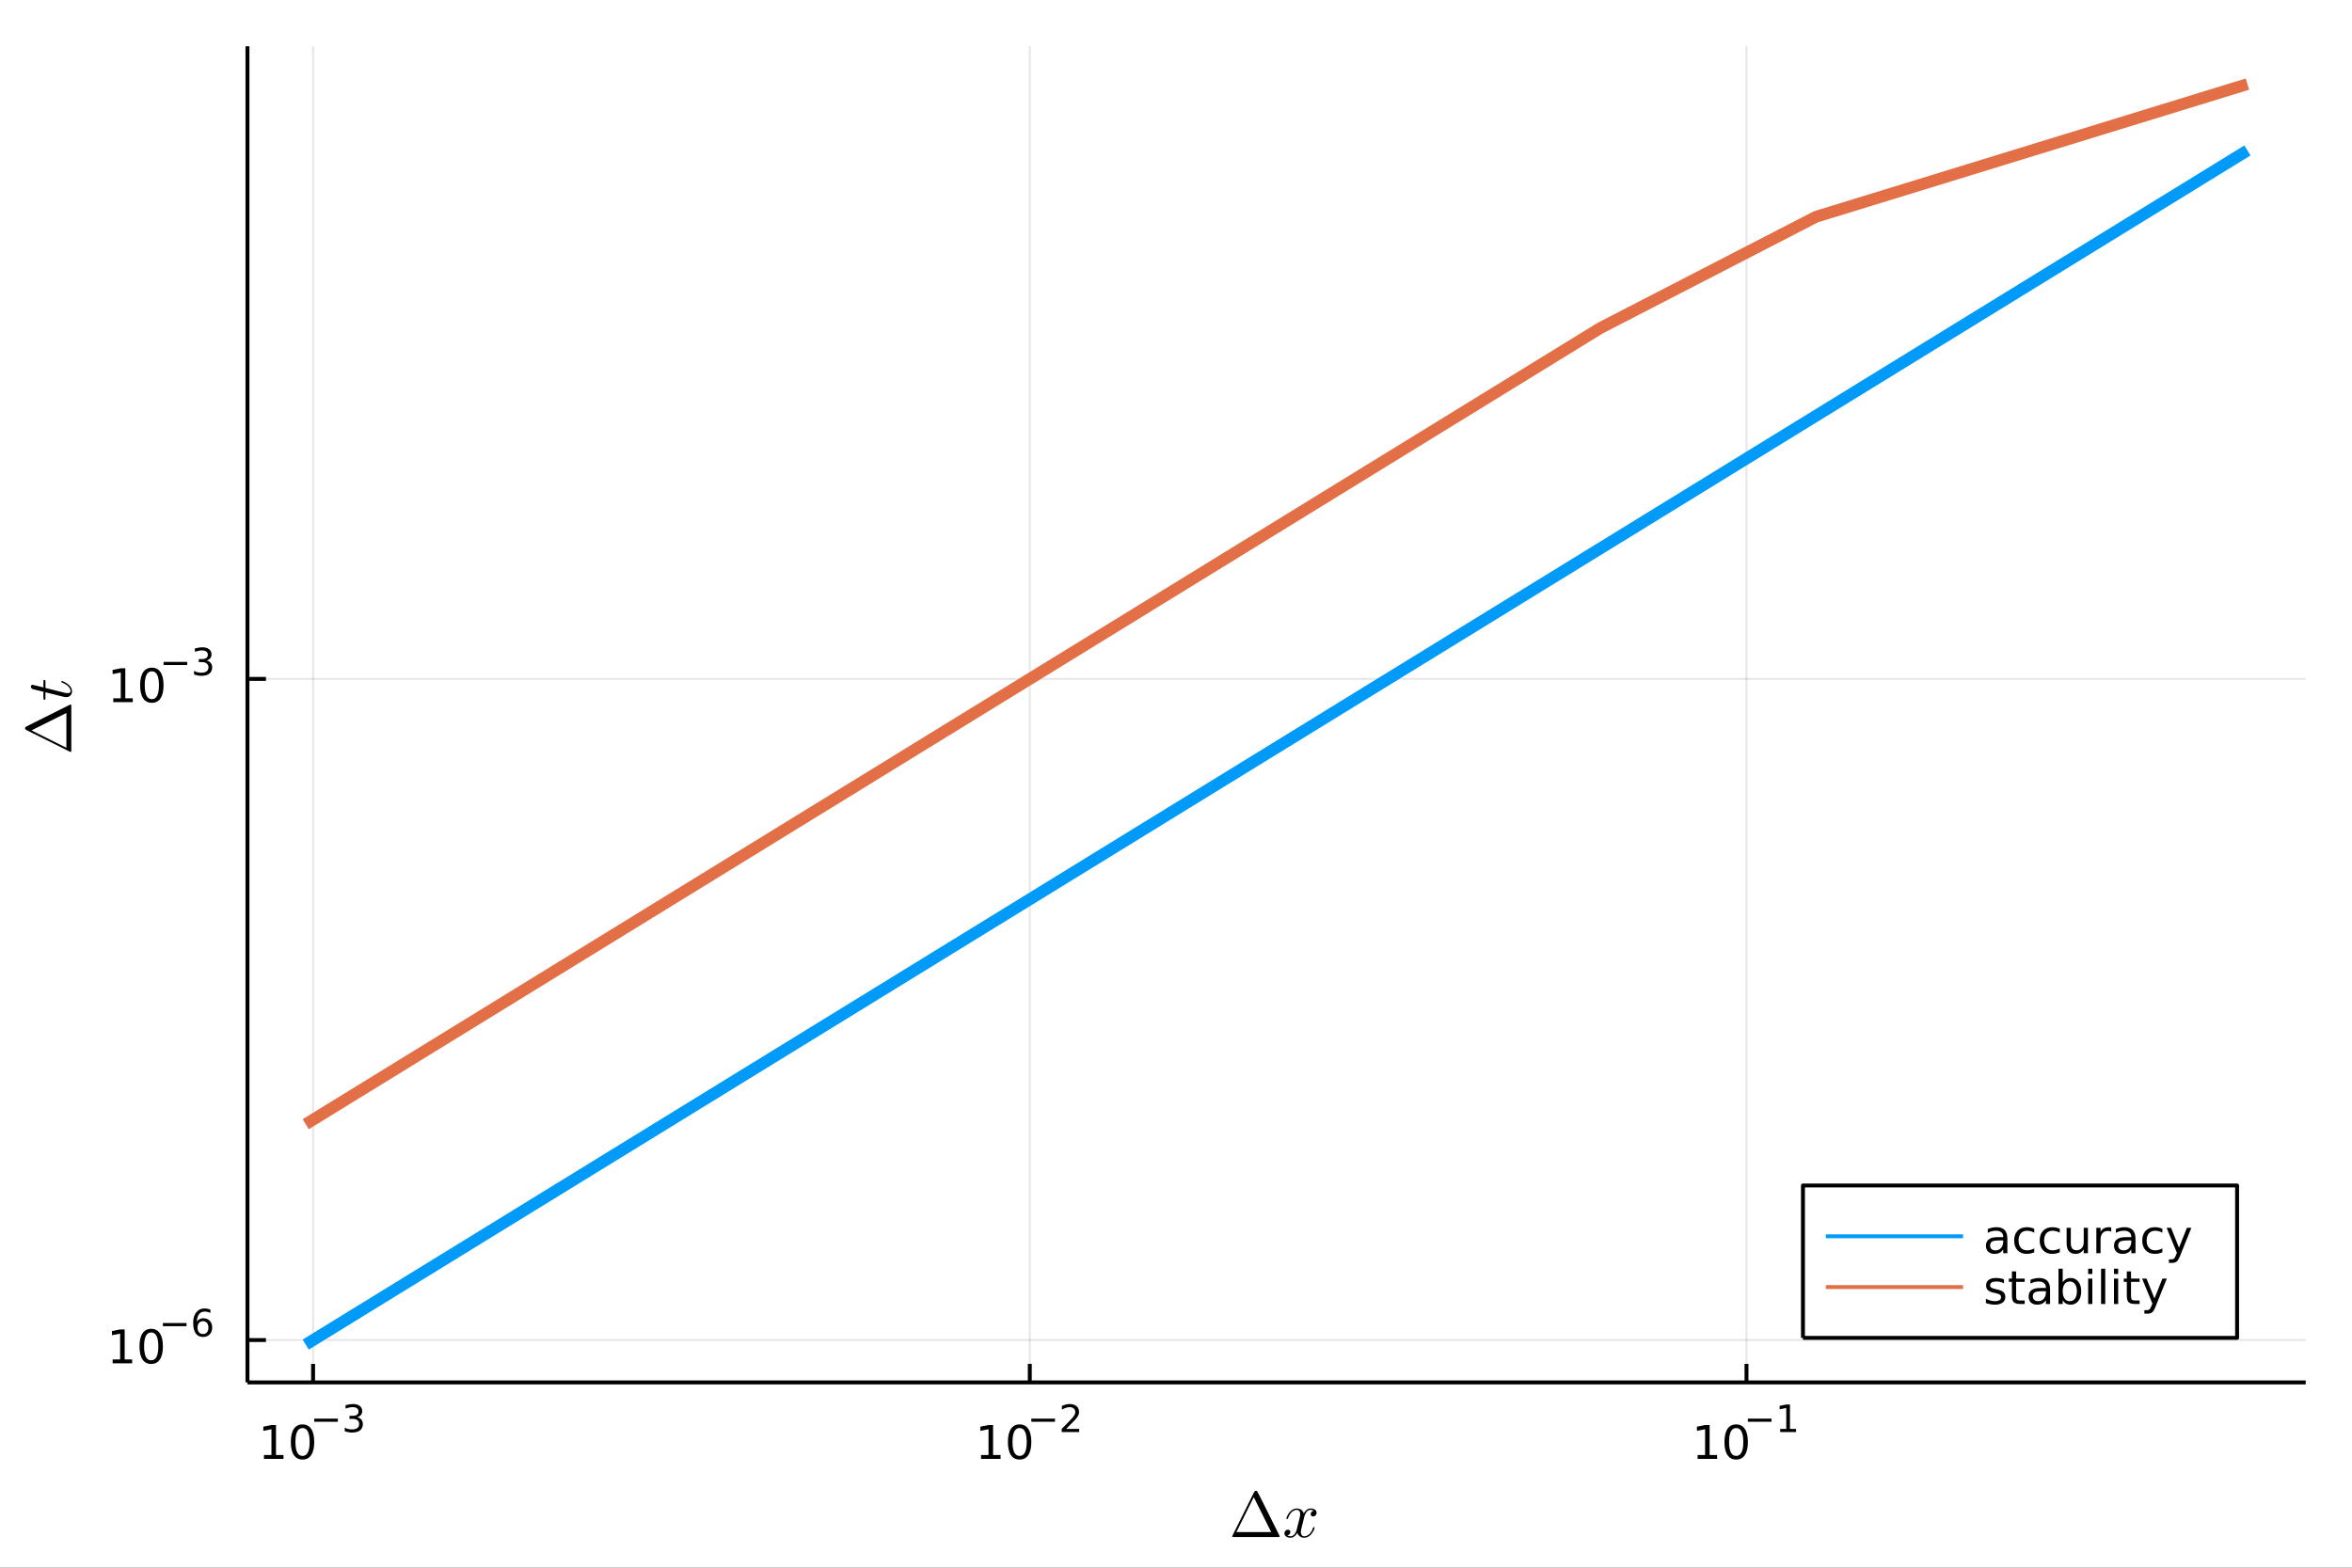 <?xml version="1.0" encoding="utf-8"?>
<svg xmlns="http://www.w3.org/2000/svg" xmlns:xlink="http://www.w3.org/1999/xlink" width="600" height="400" viewBox="0 0 2400 1600">
<rect x="0" y="0" width="2400" height="1600" fill="#333333" stroke="none"/>
<defs>
  <clipPath id="clip700">
    <rect x="0" y="0" width="2400" height="1600"/>
  </clipPath>
</defs>
<path clip-path="url(#clip700)" d="
M0 1600 L2400 1600 L2400 0 L0 0  Z
  " fill="#ffffff" fill-rule="evenodd" fill-opacity="1"/>
<defs>
  <clipPath id="clip701">
    <rect x="480" y="0" width="1681" height="1600"/>
  </clipPath>
</defs>
<defs>
  <clipPath id="clip702">
    <rect x="2160" y="197" width="73" height="1216"/>
  </clipPath>
</defs>
<path clip-path="url(#clip700)" d="
M252.501 1410.9 L2352.76 1410.9 L2352.76 47.244 L252.501 47.244  Z
  " fill="#ffffff" fill-rule="evenodd" fill-opacity="1"/>
<defs>
  <clipPath id="clip703">
    <rect x="252" y="47" width="2101" height="1365"/>
  </clipPath>
</defs>
<polyline clip-path="url(#clip703)" style="stroke:#000000; stroke-linecap:butt; stroke-linejoin:round; stroke-width:2; stroke-opacity:0.1; fill:none" points="
  319.475,1410.9 319.475,47.244 
  "/>
<polyline clip-path="url(#clip703)" style="stroke:#000000; stroke-linecap:butt; stroke-linejoin:round; stroke-width:2; stroke-opacity:0.1; fill:none" points="
  1050.81,1410.9 1050.81,47.244 
  "/>
<polyline clip-path="url(#clip703)" style="stroke:#000000; stroke-linecap:butt; stroke-linejoin:round; stroke-width:2; stroke-opacity:0.1; fill:none" points="
  1782.14,1410.9 1782.14,47.244 
  "/>
<polyline clip-path="url(#clip700)" style="stroke:#000000; stroke-linecap:butt; stroke-linejoin:round; stroke-width:4; stroke-opacity:1; fill:none" points="
  252.501,1410.9 2352.76,1410.9 
  "/>
<polyline clip-path="url(#clip700)" style="stroke:#000000; stroke-linecap:butt; stroke-linejoin:round; stroke-width:4; stroke-opacity:1; fill:none" points="
  319.475,1410.9 319.475,1392 
  "/>
<polyline clip-path="url(#clip700)" style="stroke:#000000; stroke-linecap:butt; stroke-linejoin:round; stroke-width:4; stroke-opacity:1; fill:none" points="
  1050.81,1410.9 1050.81,1392 
  "/>
<polyline clip-path="url(#clip700)" style="stroke:#000000; stroke-linecap:butt; stroke-linejoin:round; stroke-width:4; stroke-opacity:1; fill:none" points="
  1782.14,1410.9 1782.14,1392 
  "/>
<path clip-path="url(#clip700)" d="M269.355 1485.02 L276.994 1485.02 L276.994 1458.66 L268.683 1460.32 L268.683 1456.06 L276.947 1454.4 L281.623 1454.4 L281.623 1485.02 L289.262 1485.02 L289.262 1488.96 L269.355 1488.96 L269.355 1485.02 Z" fill="#000000" fill-rule="evenodd" fill-opacity="1" /><path clip-path="url(#clip700)" d="M308.706 1457.48 Q305.095 1457.48 303.267 1461.04 Q301.461 1464.58 301.461 1471.71 Q301.461 1478.82 303.267 1482.38 Q305.095 1485.92 308.706 1485.92 Q312.341 1485.92 314.146 1482.38 Q315.975 1478.82 315.975 1471.71 Q315.975 1464.58 314.146 1461.04 Q312.341 1457.48 308.706 1457.48 M308.706 1453.77 Q314.516 1453.77 317.572 1458.38 Q320.651 1462.96 320.651 1471.71 Q320.651 1480.44 317.572 1485.04 Q314.516 1489.63 308.706 1489.63 Q302.896 1489.63 299.817 1485.04 Q296.762 1480.44 296.762 1471.71 Q296.762 1462.96 299.817 1458.38 Q302.896 1453.77 308.706 1453.77 Z" fill="#000000" fill-rule="evenodd" fill-opacity="1" /><path clip-path="url(#clip700)" d="M320.651 1447.87 L344.762 1447.87 L344.762 1451.07 L320.651 1451.07 L320.651 1447.87 Z" fill="#000000" fill-rule="evenodd" fill-opacity="1" /><path clip-path="url(#clip700)" d="M364.473 1446.41 Q367.2 1446.99 368.723 1448.83 Q370.266 1450.68 370.266 1453.38 Q370.266 1457.54 367.407 1459.82 Q364.548 1462.09 359.282 1462.09 Q357.514 1462.09 355.633 1461.73 Q353.771 1461.4 351.778 1460.7 L351.778 1457.03 Q353.357 1457.95 355.238 1458.42 Q357.119 1458.89 359.169 1458.89 Q362.743 1458.89 364.604 1457.48 Q366.485 1456.07 366.485 1453.38 Q366.485 1450.9 364.736 1449.51 Q363.006 1448.1 359.903 1448.1 L356.63 1448.1 L356.63 1444.98 L360.053 1444.98 Q362.855 1444.98 364.341 1443.87 Q365.827 1442.74 365.827 1440.63 Q365.827 1438.47 364.285 1437.32 Q362.761 1436.16 359.903 1436.16 Q358.341 1436.16 356.555 1436.49 Q354.768 1436.83 352.624 1437.55 L352.624 1434.16 Q354.787 1433.56 356.668 1433.26 Q358.567 1432.96 360.241 1432.96 Q364.567 1432.96 367.087 1434.93 Q369.607 1436.89 369.607 1440.24 Q369.607 1442.57 368.272 1444.19 Q366.937 1445.79 364.473 1446.41 Z" fill="#000000" fill-rule="evenodd" fill-opacity="1" /><path clip-path="url(#clip700)" d="M1001.07 1485.02 L1008.71 1485.02 L1008.71 1458.66 L1000.4 1460.32 L1000.4 1456.06 L1008.66 1454.4 L1013.34 1454.4 L1013.34 1485.02 L1020.98 1485.02 L1020.98 1488.96 L1001.07 1488.96 L1001.07 1485.02 Z" fill="#000000" fill-rule="evenodd" fill-opacity="1" /><path clip-path="url(#clip700)" d="M1040.42 1457.48 Q1036.81 1457.48 1034.98 1461.04 Q1033.18 1464.58 1033.18 1471.71 Q1033.18 1478.82 1034.98 1482.38 Q1036.81 1485.92 1040.42 1485.92 Q1044.06 1485.92 1045.86 1482.38 Q1047.69 1478.82 1047.69 1471.71 Q1047.69 1464.58 1045.86 1461.04 Q1044.06 1457.48 1040.42 1457.48 M1040.42 1453.77 Q1046.23 1453.77 1049.29 1458.38 Q1052.37 1462.96 1052.37 1471.71 Q1052.37 1480.44 1049.29 1485.04 Q1046.23 1489.63 1040.42 1489.63 Q1034.61 1489.63 1031.53 1485.04 Q1028.48 1480.44 1028.48 1471.71 Q1028.48 1462.96 1031.53 1458.38 Q1034.61 1453.77 1040.42 1453.77 Z" fill="#000000" fill-rule="evenodd" fill-opacity="1" /><path clip-path="url(#clip700)" d="M1052.37 1447.87 L1076.48 1447.87 L1076.48 1451.07 L1052.37 1451.07 L1052.37 1447.87 Z" fill="#000000" fill-rule="evenodd" fill-opacity="1" /><path clip-path="url(#clip700)" d="M1087.95 1458.35 L1101.21 1458.35 L1101.21 1461.55 L1083.38 1461.55 L1083.38 1458.35 Q1085.54 1456.11 1089.27 1452.35 Q1093.01 1448.57 1093.97 1447.48 Q1095.79 1445.43 1096.51 1444.02 Q1097.24 1442.59 1097.24 1441.22 Q1097.24 1438.98 1095.66 1437.57 Q1094.1 1436.16 1091.58 1436.16 Q1089.79 1436.16 1087.8 1436.78 Q1085.83 1437.4 1083.57 1438.66 L1083.57 1434.82 Q1085.86 1433.9 1087.86 1433.43 Q1089.85 1432.96 1091.51 1432.96 Q1095.87 1432.96 1098.47 1435.14 Q1101.06 1437.32 1101.06 1440.97 Q1101.06 1442.7 1100.4 1444.26 Q1099.76 1445.8 1098.05 1447.91 Q1097.58 1448.46 1095.06 1451.07 Q1092.54 1453.67 1087.95 1458.35 Z" fill="#000000" fill-rule="evenodd" fill-opacity="1" /><path clip-path="url(#clip700)" d="M1732.25 1485.02 L1739.89 1485.02 L1739.89 1458.66 L1731.58 1460.32 L1731.58 1456.06 L1739.84 1454.4 L1744.52 1454.4 L1744.52 1485.02 L1752.16 1485.02 L1752.16 1488.96 L1732.25 1488.96 L1732.25 1485.02 Z" fill="#000000" fill-rule="evenodd" fill-opacity="1" /><path clip-path="url(#clip700)" d="M1771.6 1457.48 Q1767.99 1457.48 1766.16 1461.04 Q1764.36 1464.58 1764.36 1471.71 Q1764.36 1478.82 1766.16 1482.38 Q1767.99 1485.92 1771.6 1485.92 Q1775.24 1485.92 1777.04 1482.38 Q1778.87 1478.82 1778.87 1471.71 Q1778.87 1464.58 1777.04 1461.04 Q1775.24 1457.48 1771.6 1457.48 M1771.6 1453.77 Q1777.41 1453.77 1780.47 1458.38 Q1783.55 1462.96 1783.55 1471.71 Q1783.55 1480.44 1780.47 1485.04 Q1777.41 1489.63 1771.6 1489.63 Q1765.79 1489.63 1762.71 1485.04 Q1759.66 1480.44 1759.66 1471.71 Q1759.66 1462.96 1762.71 1458.38 Q1765.79 1453.77 1771.6 1453.77 Z" fill="#000000" fill-rule="evenodd" fill-opacity="1" /><path clip-path="url(#clip700)" d="M1783.55 1447.87 L1807.66 1447.87 L1807.66 1451.07 L1783.55 1451.07 L1783.55 1447.87 Z" fill="#000000" fill-rule="evenodd" fill-opacity="1" /><path clip-path="url(#clip700)" d="M1816.52 1458.35 L1822.72 1458.35 L1822.72 1436.93 L1815.97 1438.28 L1815.97 1434.82 L1822.69 1433.47 L1826.49 1433.47 L1826.49 1458.35 L1832.69 1458.35 L1832.69 1461.55 L1816.52 1461.55 L1816.52 1458.35 Z" fill="#000000" fill-rule="evenodd" fill-opacity="1" /><path clip-path="url(#clip700)" d="M1257.29 1568.04 Q1257.29 1567.79 1258.16 1566.11 Q1259.03 1564.41 1262.08 1558.32 Q1265.14 1552.2 1268.3 1545.79 L1279.67 1522.92 Q1280.47 1521.48 1281.51 1521.48 Q1282.44 1521.48 1282.86 1522.05 Q1283.28 1522.63 1285.21 1526.53 Q1286.21 1528.43 1286.79 1529.66 L1305.43 1566.98 Q1305.76 1567.79 1305.79 1568.04 Q1305.79 1568.69 1304.66 1568.69 L1259.03 1568.69 Q1257.29 1568.69 1257.29 1568.04 M1261.63 1563.66 L1297.12 1563.66 L1279.38 1528.05 L1261.63 1563.66 Z" fill="#000000" fill-rule="evenodd" fill-opacity="1" /><path clip-path="url(#clip700)" d="M1343.47 1543.89 Q1343.47 1545.69 1342.34 1546.72 Q1341.21 1547.72 1339.92 1547.72 Q1338.7 1547.72 1338.06 1547.01 Q1337.41 1546.31 1337.41 1545.4 Q1337.41 1544.18 1338.31 1543.12 Q1339.22 1542.05 1340.57 1541.83 Q1339.25 1540.99 1337.28 1540.99 Q1336 1540.99 1334.87 1541.67 Q1333.77 1542.34 1333.1 1543.21 Q1332.45 1544.08 1331.87 1545.34 Q1331.33 1546.56 1331.1 1547.3 Q1330.91 1548.01 1330.75 1548.79 L1328.49 1557.8 Q1327.4 1562.09 1327.4 1563.6 Q1327.4 1565.47 1328.3 1566.72 Q1329.2 1567.95 1331 1567.95 Q1331.71 1567.95 1332.52 1567.76 Q1333.32 1567.53 1334.35 1566.95 Q1335.42 1566.34 1336.35 1565.44 Q1337.32 1564.5 1338.25 1562.92 Q1339.18 1561.35 1339.8 1559.32 Q1339.99 1558.61 1340.63 1558.61 Q1341.44 1558.61 1341.44 1559.25 Q1341.44 1559.8 1340.99 1560.96 Q1340.57 1562.09 1339.63 1563.57 Q1338.73 1565.02 1337.54 1566.34 Q1336.35 1567.63 1334.58 1568.53 Q1332.81 1569.43 1330.87 1569.43 Q1328.1 1569.43 1326.27 1567.95 Q1324.43 1566.47 1323.76 1564.41 Q1323.6 1564.7 1323.37 1565.08 Q1323.15 1565.47 1322.47 1566.34 Q1321.82 1567.18 1321.08 1567.82 Q1320.34 1568.43 1319.18 1568.91 Q1318.06 1569.43 1316.83 1569.43 Q1315.29 1569.43 1313.9 1568.98 Q1312.55 1568.53 1311.58 1567.5 Q1310.62 1566.47 1310.62 1565.05 Q1310.62 1563.47 1311.68 1562.38 Q1312.77 1561.25 1314.26 1561.25 Q1315.19 1561.25 1315.93 1561.8 Q1316.7 1562.34 1316.7 1563.54 Q1316.7 1564.86 1315.8 1565.85 Q1314.9 1566.85 1313.61 1567.11 Q1314.93 1567.95 1316.9 1567.95 Q1319.02 1567.95 1320.7 1566.08 Q1322.37 1564.21 1323.18 1561.09 Q1325.17 1553.58 1325.95 1550.24 Q1326.72 1546.85 1326.72 1545.4 Q1326.72 1544.05 1326.37 1543.12 Q1326.01 1542.18 1325.4 1541.76 Q1324.82 1541.31 1324.27 1541.15 Q1323.76 1540.99 1323.18 1540.99 Q1322.21 1540.99 1321.12 1541.38 Q1320.05 1541.76 1318.77 1542.67 Q1317.51 1543.54 1316.32 1545.34 Q1315.13 1547.14 1314.32 1549.62 Q1314.16 1550.36 1313.45 1550.36 Q1312.68 1550.33 1312.68 1549.69 Q1312.68 1549.14 1313.1 1548.01 Q1313.55 1546.85 1314.45 1545.4 Q1315.38 1543.95 1316.58 1542.67 Q1317.8 1541.35 1319.57 1540.44 Q1321.37 1539.54 1323.31 1539.54 Q1324.18 1539.54 1325.01 1539.74 Q1325.88 1539.9 1326.91 1540.38 Q1327.98 1540.86 1328.91 1541.93 Q1329.84 1542.99 1330.42 1544.53 Q1330.81 1543.79 1331.33 1543.09 Q1331.87 1542.38 1332.71 1541.51 Q1333.58 1540.61 1334.77 1540.09 Q1336 1539.54 1337.35 1539.54 Q1338.67 1539.54 1339.96 1539.9 Q1341.24 1540.22 1342.34 1541.28 Q1343.47 1542.31 1343.47 1543.89 Z" fill="#000000" fill-rule="evenodd" fill-opacity="1" /><polyline clip-path="url(#clip703)" style="stroke:#000000; stroke-linecap:butt; stroke-linejoin:round; stroke-width:2; stroke-opacity:0.1; fill:none" points="
  252.501,1367.67 2352.76,1367.67 
  "/>
<polyline clip-path="url(#clip703)" style="stroke:#000000; stroke-linecap:butt; stroke-linejoin:round; stroke-width:2; stroke-opacity:0.1; fill:none" points="
  252.501,692.899 2352.76,692.899 
  "/>
<polyline clip-path="url(#clip700)" style="stroke:#000000; stroke-linecap:butt; stroke-linejoin:round; stroke-width:4; stroke-opacity:1; fill:none" points="
  252.501,1410.9 252.501,47.244 
  "/>
<polyline clip-path="url(#clip700)" style="stroke:#000000; stroke-linecap:butt; stroke-linejoin:round; stroke-width:4; stroke-opacity:1; fill:none" points="
  252.501,1367.67 271.398,1367.67 
  "/>
<polyline clip-path="url(#clip700)" style="stroke:#000000; stroke-linecap:butt; stroke-linejoin:round; stroke-width:4; stroke-opacity:1; fill:none" points="
  252.501,692.899 271.398,692.899 
  "/>
<path clip-path="url(#clip700)" d="M114.931 1387.46 L122.57 1387.46 L122.57 1361.1 L114.26 1362.76 L114.26 1358.5 L122.524 1356.84 L127.2 1356.84 L127.2 1387.46 L134.839 1387.46 L134.839 1391.4 L114.931 1391.4 L114.931 1387.46 Z" fill="#000000" fill-rule="evenodd" fill-opacity="1" /><path clip-path="url(#clip700)" d="M154.283 1359.92 Q150.672 1359.92 148.843 1363.48 Q147.038 1367.02 147.038 1374.15 Q147.038 1381.26 148.843 1384.82 Q150.672 1388.36 154.283 1388.36 Q157.917 1388.36 159.723 1384.82 Q161.552 1381.26 161.552 1374.15 Q161.552 1367.02 159.723 1363.48 Q157.917 1359.92 154.283 1359.92 M154.283 1356.21 Q160.093 1356.21 163.149 1360.82 Q166.227 1365.4 166.227 1374.15 Q166.227 1382.88 163.149 1387.48 Q160.093 1392.07 154.283 1392.07 Q148.473 1392.07 145.394 1387.48 Q142.339 1382.88 142.339 1374.15 Q142.339 1365.4 145.394 1360.82 Q148.473 1356.21 154.283 1356.21 Z" fill="#000000" fill-rule="evenodd" fill-opacity="1" /><path clip-path="url(#clip700)" d="M166.227 1350.31 L190.339 1350.31 L190.339 1353.51 L166.227 1353.51 L166.227 1350.31 Z" fill="#000000" fill-rule="evenodd" fill-opacity="1" /><path clip-path="url(#clip700)" d="M207.134 1348.43 Q204.577 1348.43 203.072 1350.18 Q201.586 1351.93 201.586 1354.98 Q201.586 1358.01 203.072 1359.77 Q204.577 1361.52 207.134 1361.52 Q209.692 1361.52 211.178 1359.77 Q212.683 1358.01 212.683 1354.98 Q212.683 1351.93 211.178 1350.18 Q209.692 1348.43 207.134 1348.43 M214.676 1336.53 L214.676 1339.99 Q213.247 1339.31 211.78 1338.95 Q210.332 1338.6 208.902 1338.6 Q205.141 1338.6 203.147 1341.14 Q201.172 1343.67 200.89 1348.81 Q202 1347.17 203.674 1346.31 Q205.348 1345.42 207.36 1345.42 Q211.592 1345.42 214.037 1348 Q216.501 1350.56 216.501 1354.98 Q216.501 1359.3 213.943 1361.92 Q211.385 1364.53 207.134 1364.53 Q202.263 1364.53 199.686 1360.81 Q197.11 1357.07 197.11 1349.97 Q197.11 1343.32 200.27 1339.37 Q203.429 1335.4 208.752 1335.4 Q210.181 1335.4 211.629 1335.68 Q213.096 1335.96 214.676 1336.53 Z" fill="#000000" fill-rule="evenodd" fill-opacity="1" /><path clip-path="url(#clip700)" d="M115.59 712.692 L123.229 712.692 L123.229 686.326 L114.918 687.993 L114.918 683.734 L123.182 682.067 L127.858 682.067 L127.858 712.692 L135.497 712.692 L135.497 716.627 L115.59 716.627 L115.59 712.692 Z" fill="#000000" fill-rule="evenodd" fill-opacity="1" /><path clip-path="url(#clip700)" d="M154.941 685.146 Q151.33 685.146 149.502 688.71 Q147.696 692.252 147.696 699.382 Q147.696 706.488 149.502 710.053 Q151.33 713.595 154.941 713.595 Q158.576 713.595 160.381 710.053 Q162.21 706.488 162.21 699.382 Q162.21 692.252 160.381 688.71 Q158.576 685.146 154.941 685.146 M154.941 681.442 Q160.752 681.442 163.807 686.048 Q166.886 690.632 166.886 699.382 Q166.886 708.108 163.807 712.715 Q160.752 717.298 154.941 717.298 Q149.131 717.298 146.053 712.715 Q142.997 708.108 142.997 699.382 Q142.997 690.632 146.053 686.048 Q149.131 681.442 154.941 681.442 Z" fill="#000000" fill-rule="evenodd" fill-opacity="1" /><path clip-path="url(#clip700)" d="M166.886 675.543 L190.997 675.543 L190.997 678.741 L166.886 678.741 L166.886 675.543 Z" fill="#000000" fill-rule="evenodd" fill-opacity="1" /><path clip-path="url(#clip700)" d="M210.708 674.076 Q213.435 674.659 214.958 676.502 Q216.501 678.346 216.501 681.054 Q216.501 685.21 213.642 687.486 Q210.783 689.762 205.517 689.762 Q203.749 689.762 201.868 689.405 Q200.006 689.066 198.013 688.37 L198.013 684.703 Q199.592 685.624 201.473 686.094 Q203.354 686.565 205.404 686.565 Q208.978 686.565 210.84 685.154 Q212.72 683.743 212.72 681.054 Q212.72 678.571 210.971 677.18 Q209.241 675.769 206.138 675.769 L202.865 675.769 L202.865 672.647 L206.288 672.647 Q209.09 672.647 210.576 671.537 Q212.062 670.409 212.062 668.302 Q212.062 666.139 210.52 664.992 Q208.996 663.826 206.138 663.826 Q204.577 663.826 202.79 664.165 Q201.003 664.503 198.859 665.218 L198.859 661.832 Q201.022 661.231 202.903 660.93 Q204.802 660.629 206.476 660.629 Q210.802 660.629 213.322 662.604 Q215.842 664.56 215.842 667.907 Q215.842 670.239 214.507 671.857 Q213.172 673.456 210.708 674.076 Z" fill="#000000" fill-rule="evenodd" fill-opacity="1" /><path clip-path="url(#clip700)" d="M72.12 767.522 Q71.862 767.522 70.187 766.653 Q68.48 765.783 62.394 762.724 Q56.274 759.664 49.865 756.508 L26.999 745.139 Q25.55 744.334 25.55 743.304 Q25.55 742.37 26.13 741.951 Q26.709 741.532 30.606 739.6 Q32.507 738.601 33.73 738.022 L71.057 719.375 Q71.862 719.053 72.12 719.02 Q72.764 719.02 72.764 720.148 L72.764 765.783 Q72.764 767.522 72.12 767.522 M67.74 763.175 L67.74 727.684 L32.12 745.429 L67.74 763.175 Z" fill="#000000" fill-rule="evenodd" fill-opacity="1" /><path clip-path="url(#clip700)" d="M45.067 693.934 Q45.968 693.934 46.194 694.353 Q46.387 694.771 46.387 695.931 L46.387 702.114 L65.84 707.009 Q67.546 707.396 68.996 707.396 Q70.606 707.396 71.314 706.913 Q72.023 706.398 72.023 705.335 Q72.023 703.241 70.123 700.987 Q68.223 698.7 63.585 696.768 Q62.973 696.51 62.844 696.382 Q62.683 696.221 62.683 695.802 Q62.683 694.997 63.328 694.997 Q63.553 694.997 64.584 695.448 Q65.614 695.866 67.128 696.8 Q68.641 697.702 70.058 698.894 Q71.475 700.053 72.506 701.824 Q73.504 703.596 73.504 705.496 Q73.504 708.169 71.798 709.876 Q70.091 711.551 67.418 711.551 Q66.548 711.551 63.778 710.874 Q60.976 710.198 46.387 706.526 L46.387 712.356 Q46.387 713.161 46.355 713.483 Q46.323 713.773 46.162 713.998 Q45.968 714.191 45.582 714.191 Q44.97 714.191 44.712 713.934 Q44.423 713.676 44.39 713.354 Q44.326 713 44.326 712.195 L44.326 706.011 L33.859 703.435 Q32.828 703.177 32.249 702.533 Q31.637 701.857 31.573 701.47 Q31.476 701.084 31.476 700.794 Q31.476 699.924 31.959 699.409 Q32.41 698.894 33.247 698.894 Q33.698 698.894 44.326 701.599 L44.326 695.802 Q44.326 695.061 44.358 694.771 Q44.39 694.449 44.551 694.192 Q44.712 693.934 45.067 693.934 Z" fill="#000000" fill-rule="evenodd" fill-opacity="1" /><polyline clip-path="url(#clip703)" style="stroke:#009af9; stroke-linecap:butt; stroke-linejoin:round; stroke-width:12; stroke-opacity:1; fill:none" points="
  2293.31,153.547 2073.16,288.964 1853.01,424.381 1632.86,559.799 1412.7,695.216 1192.55,830.633 972.399,966.051 752.247,1101.47 532.094,1236.89 311.942,1372.3 
  
  "/>
<polyline clip-path="url(#clip703)" style="stroke:#e26f46; stroke-linecap:butt; stroke-linejoin:round; stroke-width:12; stroke-opacity:1; fill:none" points="
  2293.31,85.838 2073.16,153.547 1853.01,221.255 1632.86,334.875 1412.7,470.293 1192.55,605.71 972.399,741.127 752.247,876.545 532.094,1011.96 311.942,1147.38 
  
  "/>
<path clip-path="url(#clip700)" d="
M1839.76 1365.44 L2282.75 1365.44 L2282.75 1209.92 L1839.76 1209.92  Z
  " fill="#ffffff" fill-rule="evenodd" fill-opacity="1"/>
<polyline clip-path="url(#clip700)" style="stroke:#000000; stroke-linecap:butt; stroke-linejoin:round; stroke-width:4; stroke-opacity:1; fill:none" points="
  1839.76,1365.44 2282.75,1365.44 2282.75,1209.92 1839.76,1209.92 1839.76,1365.44 
  "/>
<polyline clip-path="url(#clip700)" style="stroke:#009af9; stroke-linecap:butt; stroke-linejoin:round; stroke-width:4; stroke-opacity:1; fill:none" points="
  1863.09,1261.76 2003.11,1261.76 
  "/>
<path clip-path="url(#clip700)" d="M2039.85 1266.01 Q2034.69 1266.01 2032.7 1267.19 Q2030.71 1268.37 2030.71 1271.22 Q2030.71 1273.49 2032.19 1274.83 Q2033.69 1276.15 2036.26 1276.15 Q2039.8 1276.15 2041.93 1273.65 Q2044.09 1271.12 2044.09 1266.96 L2044.09 1266.01 L2039.85 1266.01 M2048.34 1264.25 L2048.34 1279.04 L2044.09 1279.04 L2044.09 1275.11 Q2042.63 1277.47 2040.45 1278.6 Q2038.28 1279.71 2035.13 1279.71 Q2031.15 1279.71 2028.78 1277.49 Q2026.45 1275.25 2026.45 1271.5 Q2026.45 1267.12 2029.36 1264.9 Q2032.3 1262.68 2038.11 1262.68 L2044.09 1262.68 L2044.09 1262.26 Q2044.09 1259.32 2042.14 1257.72 Q2040.22 1256.1 2036.72 1256.1 Q2034.5 1256.1 2032.4 1256.63 Q2030.29 1257.17 2028.34 1258.23 L2028.34 1254.3 Q2030.68 1253.39 2032.88 1252.95 Q2035.08 1252.49 2037.16 1252.49 Q2042.79 1252.49 2045.57 1255.41 Q2048.34 1258.32 2048.34 1264.25 Z" fill="#000000" fill-rule="evenodd" fill-opacity="1" /><path clip-path="url(#clip700)" d="M2075.77 1254.11 L2075.77 1258.09 Q2073.97 1257.1 2072.14 1256.61 Q2070.34 1256.1 2068.48 1256.1 Q2064.34 1256.1 2062.05 1258.74 Q2059.76 1261.36 2059.76 1266.1 Q2059.76 1270.85 2062.05 1273.49 Q2064.34 1276.1 2068.48 1276.1 Q2070.34 1276.1 2072.14 1275.62 Q2073.97 1275.11 2075.77 1274.11 L2075.77 1278.05 Q2073.99 1278.88 2072.07 1279.3 Q2070.17 1279.71 2068.02 1279.71 Q2062.16 1279.71 2058.71 1276.03 Q2055.27 1272.35 2055.27 1266.1 Q2055.27 1259.76 2058.74 1256.13 Q2062.23 1252.49 2068.3 1252.49 Q2070.27 1252.49 2072.14 1252.91 Q2074.02 1253.3 2075.77 1254.11 Z" fill="#000000" fill-rule="evenodd" fill-opacity="1" /><path clip-path="url(#clip700)" d="M2101.84 1254.11 L2101.84 1258.09 Q2100.03 1257.1 2098.21 1256.61 Q2096.4 1256.1 2094.55 1256.1 Q2090.4 1256.1 2088.11 1258.74 Q2085.82 1261.36 2085.82 1266.1 Q2085.82 1270.85 2088.11 1273.49 Q2090.4 1276.1 2094.55 1276.1 Q2096.4 1276.1 2098.21 1275.62 Q2100.03 1275.11 2101.84 1274.11 L2101.84 1278.05 Q2100.06 1278.88 2098.14 1279.3 Q2096.24 1279.71 2094.09 1279.71 Q2088.23 1279.71 2084.78 1276.03 Q2081.33 1272.35 2081.33 1266.1 Q2081.33 1259.76 2084.8 1256.13 Q2088.3 1252.49 2094.36 1252.49 Q2096.33 1252.49 2098.21 1252.91 Q2100.08 1253.3 2101.84 1254.11 Z" fill="#000000" fill-rule="evenodd" fill-opacity="1" /><path clip-path="url(#clip700)" d="M2108.81 1268.81 L2108.81 1253.12 L2113.07 1253.12 L2113.07 1268.65 Q2113.07 1272.33 2114.5 1274.18 Q2115.94 1276.01 2118.81 1276.01 Q2122.26 1276.01 2124.25 1273.81 Q2126.26 1271.61 2126.26 1267.81 L2126.26 1253.12 L2130.52 1253.12 L2130.52 1279.04 L2126.26 1279.04 L2126.26 1275.06 Q2124.71 1277.42 2122.65 1278.58 Q2120.61 1279.71 2117.9 1279.71 Q2113.44 1279.71 2111.12 1276.94 Q2108.81 1274.16 2108.81 1268.81 M2119.52 1252.49 L2119.52 1252.49 Z" fill="#000000" fill-rule="evenodd" fill-opacity="1" /><path clip-path="url(#clip700)" d="M2154.32 1257.1 Q2153.6 1256.68 2152.74 1256.5 Q2151.91 1256.29 2150.89 1256.29 Q2147.28 1256.29 2145.33 1258.65 Q2143.41 1260.99 2143.41 1265.38 L2143.41 1279.04 L2139.13 1279.04 L2139.13 1253.12 L2143.41 1253.12 L2143.41 1257.14 Q2144.76 1254.78 2146.91 1253.65 Q2149.06 1252.49 2152.14 1252.49 Q2152.58 1252.49 2153.11 1252.56 Q2153.64 1252.61 2154.29 1252.72 L2154.32 1257.1 Z" fill="#000000" fill-rule="evenodd" fill-opacity="1" /><path clip-path="url(#clip700)" d="M2170.57 1266.01 Q2165.4 1266.01 2163.41 1267.19 Q2161.42 1268.37 2161.42 1271.22 Q2161.42 1273.49 2162.9 1274.83 Q2164.41 1276.15 2166.98 1276.15 Q2170.52 1276.15 2172.65 1273.65 Q2174.8 1271.12 2174.8 1266.96 L2174.8 1266.01 L2170.57 1266.01 M2179.06 1264.25 L2179.06 1279.04 L2174.8 1279.04 L2174.8 1275.11 Q2173.34 1277.47 2171.17 1278.6 Q2168.99 1279.71 2165.84 1279.71 Q2161.86 1279.71 2159.5 1277.49 Q2157.16 1275.25 2157.16 1271.5 Q2157.16 1267.12 2160.08 1264.9 Q2163.02 1262.68 2168.83 1262.68 L2174.8 1262.68 L2174.8 1262.26 Q2174.8 1259.32 2172.86 1257.72 Q2170.94 1256.1 2167.44 1256.1 Q2165.22 1256.1 2163.11 1256.63 Q2161.01 1257.17 2159.06 1258.23 L2159.06 1254.3 Q2161.4 1253.39 2163.6 1252.95 Q2165.8 1252.49 2167.88 1252.49 Q2173.51 1252.49 2176.28 1255.41 Q2179.06 1258.32 2179.06 1264.25 Z" fill="#000000" fill-rule="evenodd" fill-opacity="1" /><path clip-path="url(#clip700)" d="M2206.49 1254.11 L2206.49 1258.09 Q2204.69 1257.1 2202.86 1256.61 Q2201.05 1256.1 2199.2 1256.1 Q2195.06 1256.1 2192.77 1258.74 Q2190.47 1261.36 2190.47 1266.1 Q2190.47 1270.85 2192.77 1273.49 Q2195.06 1276.1 2199.2 1276.1 Q2201.05 1276.1 2202.86 1275.62 Q2204.69 1275.11 2206.49 1274.11 L2206.49 1278.05 Q2204.71 1278.88 2202.79 1279.3 Q2200.89 1279.71 2198.74 1279.71 Q2192.88 1279.71 2189.43 1276.03 Q2185.98 1272.35 2185.98 1266.1 Q2185.98 1259.76 2189.45 1256.13 Q2192.95 1252.49 2199.02 1252.49 Q2200.98 1252.49 2202.86 1252.91 Q2204.73 1253.3 2206.49 1254.11 Z" fill="#000000" fill-rule="evenodd" fill-opacity="1" /><path clip-path="url(#clip700)" d="M2224.69 1281.45 Q2222.88 1286.08 2221.17 1287.49 Q2219.45 1288.9 2216.58 1288.9 L2213.18 1288.9 L2213.18 1285.34 L2215.68 1285.34 Q2217.44 1285.34 2218.41 1284.5 Q2219.39 1283.67 2220.57 1280.57 L2221.33 1278.62 L2210.84 1253.12 L2215.36 1253.12 L2223.46 1273.39 L2231.56 1253.12 L2236.08 1253.12 L2224.69 1281.45 Z" fill="#000000" fill-rule="evenodd" fill-opacity="1" /><polyline clip-path="url(#clip700)" style="stroke:#e26f46; stroke-linecap:butt; stroke-linejoin:round; stroke-width:4; stroke-opacity:1; fill:none" points="
  1863.09,1313.6 2003.11,1313.6 
  "/>
<path clip-path="url(#clip700)" d="M2044.87 1305.72 L2044.87 1309.75 Q2043.07 1308.82 2041.12 1308.36 Q2039.18 1307.9 2037.09 1307.9 Q2033.92 1307.9 2032.33 1308.87 Q2030.75 1309.84 2030.75 1311.78 Q2030.75 1313.27 2031.89 1314.12 Q2033.02 1314.96 2036.45 1315.72 L2037.9 1316.04 Q2042.44 1317.02 2044.34 1318.8 Q2046.26 1320.56 2046.26 1323.73 Q2046.26 1327.34 2043.39 1329.45 Q2040.54 1331.55 2035.54 1331.55 Q2033.46 1331.55 2031.19 1331.14 Q2028.95 1330.74 2026.45 1329.93 L2026.45 1325.53 Q2028.81 1326.76 2031.1 1327.39 Q2033.39 1327.99 2035.64 1327.99 Q2038.65 1327.99 2040.27 1326.97 Q2041.89 1325.93 2041.89 1324.05 Q2041.89 1322.32 2040.71 1321.39 Q2039.55 1320.46 2035.59 1319.61 L2034.11 1319.26 Q2030.15 1318.43 2028.39 1316.71 Q2026.63 1314.98 2026.63 1311.97 Q2026.63 1308.31 2029.22 1306.32 Q2031.82 1304.33 2036.59 1304.33 Q2038.95 1304.33 2041.03 1304.68 Q2043.11 1305.03 2044.87 1305.72 Z" fill="#000000" fill-rule="evenodd" fill-opacity="1" /><path clip-path="url(#clip700)" d="M2057.26 1297.59 L2057.26 1304.96 L2066.03 1304.96 L2066.03 1308.27 L2057.26 1308.27 L2057.26 1322.34 Q2057.26 1325.51 2058.11 1326.41 Q2058.99 1327.32 2061.65 1327.32 L2066.03 1327.32 L2066.03 1330.88 L2061.65 1330.88 Q2056.72 1330.88 2054.85 1329.05 Q2052.97 1327.2 2052.97 1322.34 L2052.97 1308.27 L2049.85 1308.27 L2049.85 1304.96 L2052.97 1304.96 L2052.97 1297.59 L2057.26 1297.59 Z" fill="#000000" fill-rule="evenodd" fill-opacity="1" /><path clip-path="url(#clip700)" d="M2083.41 1317.85 Q2078.25 1317.85 2076.26 1319.03 Q2074.27 1320.21 2074.27 1323.06 Q2074.27 1325.33 2075.75 1326.67 Q2077.26 1327.99 2079.83 1327.99 Q2083.37 1327.99 2085.5 1325.49 Q2087.65 1322.96 2087.65 1318.8 L2087.65 1317.85 L2083.41 1317.85 M2091.91 1316.09 L2091.91 1330.88 L2087.65 1330.88 L2087.65 1326.95 Q2086.19 1329.31 2084.02 1330.44 Q2081.84 1331.55 2078.69 1331.55 Q2074.71 1331.55 2072.35 1329.33 Q2070.01 1327.09 2070.01 1323.34 Q2070.01 1318.96 2072.93 1316.74 Q2075.87 1314.52 2081.68 1314.52 L2087.65 1314.52 L2087.65 1314.1 Q2087.65 1311.16 2085.71 1309.56 Q2083.78 1307.94 2080.29 1307.94 Q2078.07 1307.94 2075.96 1308.47 Q2073.85 1309.01 2071.91 1310.07 L2071.91 1306.14 Q2074.25 1305.23 2076.45 1304.79 Q2078.65 1304.33 2080.73 1304.33 Q2086.35 1304.33 2089.13 1307.25 Q2091.91 1310.16 2091.91 1316.09 Z" fill="#000000" fill-rule="evenodd" fill-opacity="1" /><path clip-path="url(#clip700)" d="M2119.29 1317.94 Q2119.29 1313.24 2117.35 1310.58 Q2115.43 1307.9 2112.05 1307.9 Q2108.67 1307.9 2106.72 1310.58 Q2104.8 1313.24 2104.8 1317.94 Q2104.8 1322.64 2106.72 1325.33 Q2108.67 1327.99 2112.05 1327.99 Q2115.43 1327.99 2117.35 1325.33 Q2119.29 1322.64 2119.29 1317.94 M2104.8 1308.89 Q2106.15 1306.58 2108.18 1305.47 Q2110.24 1304.33 2113.09 1304.33 Q2117.81 1304.33 2120.75 1308.08 Q2123.71 1311.83 2123.71 1317.94 Q2123.71 1324.05 2120.75 1327.8 Q2117.81 1331.55 2113.09 1331.55 Q2110.24 1331.55 2108.18 1330.44 Q2106.15 1329.31 2104.8 1326.99 L2104.8 1330.88 L2100.52 1330.88 L2100.52 1294.86 L2104.8 1294.86 L2104.8 1308.89 Z" fill="#000000" fill-rule="evenodd" fill-opacity="1" /><path clip-path="url(#clip700)" d="M2130.77 1304.96 L2135.03 1304.96 L2135.03 1330.88 L2130.77 1330.88 L2130.77 1304.96 M2130.77 1294.86 L2135.03 1294.86 L2135.03 1300.26 L2130.77 1300.26 L2130.77 1294.86 Z" fill="#000000" fill-rule="evenodd" fill-opacity="1" /><path clip-path="url(#clip700)" d="M2143.95 1294.86 L2148.21 1294.86 L2148.21 1330.88 L2143.95 1330.88 L2143.95 1294.86 Z" fill="#000000" fill-rule="evenodd" fill-opacity="1" /><path clip-path="url(#clip700)" d="M2157.12 1304.96 L2161.38 1304.96 L2161.38 1330.88 L2157.12 1330.88 L2157.12 1304.96 M2157.12 1294.86 L2161.38 1294.86 L2161.38 1300.26 L2157.12 1300.26 L2157.12 1294.86 Z" fill="#000000" fill-rule="evenodd" fill-opacity="1" /><path clip-path="url(#clip700)" d="M2174.5 1297.59 L2174.5 1304.96 L2183.27 1304.96 L2183.27 1308.27 L2174.5 1308.27 L2174.5 1322.34 Q2174.5 1325.51 2175.36 1326.41 Q2176.24 1327.32 2178.9 1327.32 L2183.27 1327.32 L2183.27 1330.88 L2178.9 1330.88 Q2173.97 1330.88 2172.09 1329.05 Q2170.22 1327.2 2170.22 1322.34 L2170.22 1308.27 L2167.09 1308.27 L2167.09 1304.96 L2170.22 1304.96 L2170.22 1297.59 L2174.5 1297.59 Z" fill="#000000" fill-rule="evenodd" fill-opacity="1" /><path clip-path="url(#clip700)" d="M2199.66 1333.29 Q2197.86 1337.92 2196.14 1339.33 Q2194.43 1340.74 2191.56 1340.74 L2188.16 1340.74 L2188.16 1337.18 L2190.66 1337.18 Q2192.42 1337.18 2193.39 1336.34 Q2194.36 1335.51 2195.54 1332.41 L2196.31 1330.46 L2185.82 1304.96 L2190.33 1304.96 L2198.44 1325.23 L2206.54 1304.96 L2211.05 1304.96 L2199.66 1333.29 Z" fill="#000000" fill-rule="evenodd" fill-opacity="1" /></svg>
